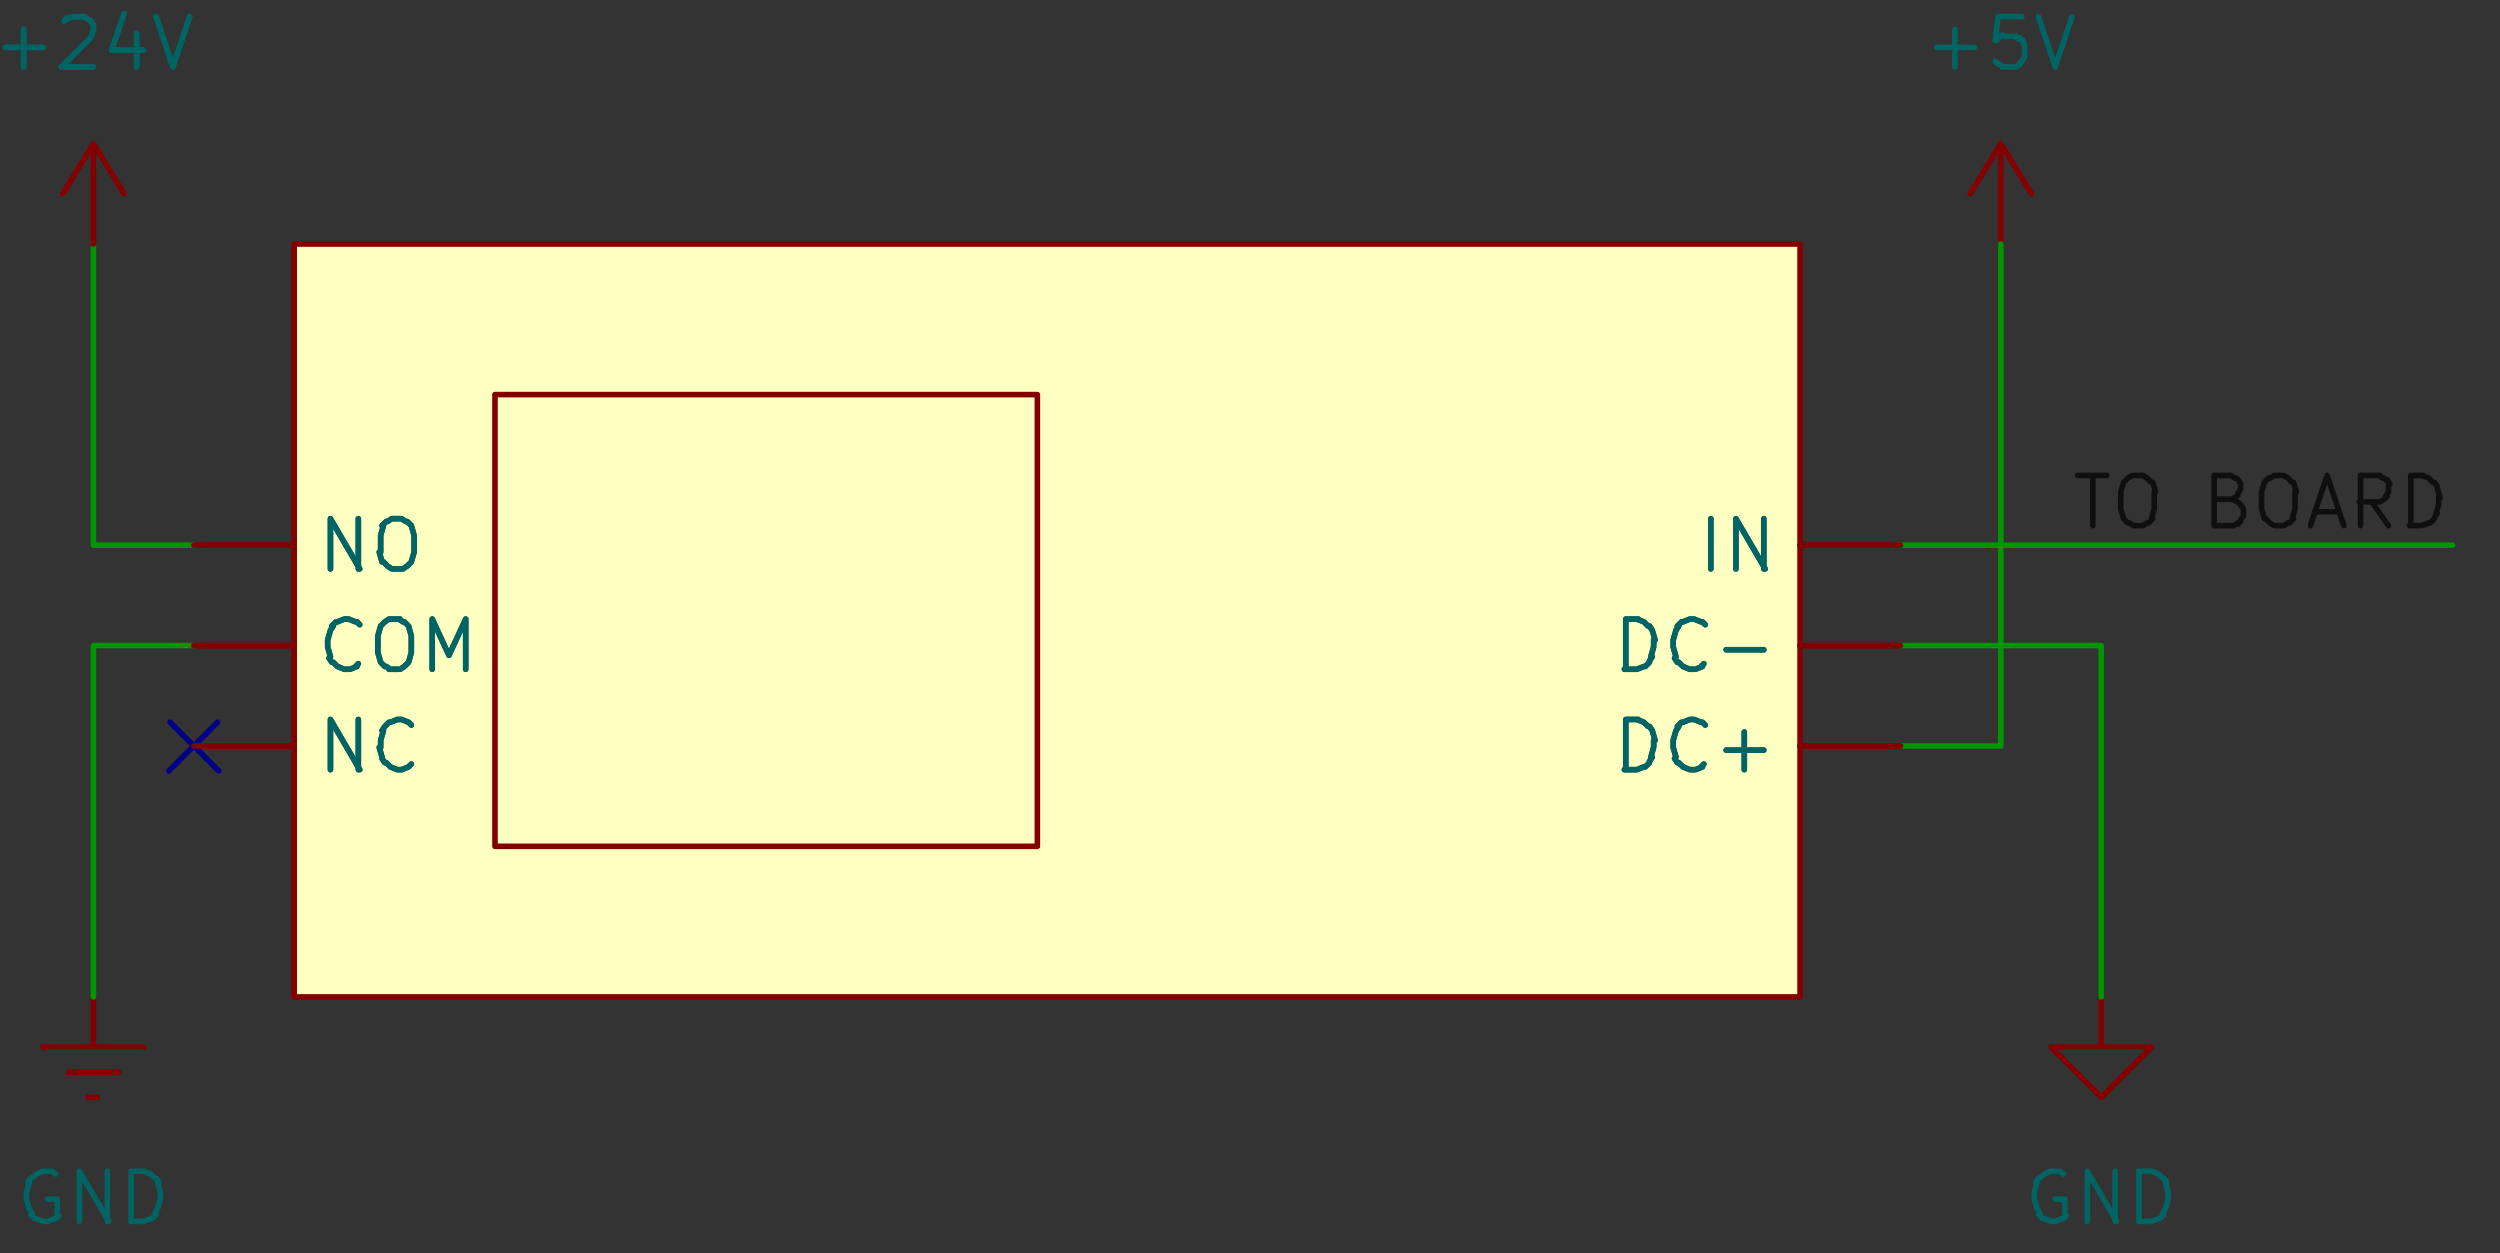 <svg id="Layer_1" xmlns="http://www.w3.org/2000/svg" version="1.1" viewBox="0 0 179.3 89.9">
  <rect x="0" y="0" width="179.3" height="89.9" fill="#333333" stroke="none"/>
  <defs>
    <style>
      .st0 {
        stroke: #000084
      }

      .st0,
      .st2,
      .st3,
      .st4,
      .st5,
      .st6 {
        fill: none;
        stroke-linecap: round;
        stroke-linejoin: round
      }

      .st0,
      .st2,
      .st3,
      .st4,
      .st5,
      .st6 {
        stroke-width: .4px
      }

      .st4 {
        font-family: ArialMT, Arial;
        font-size: 4.8px
      }

      .st5 {
        stroke: #0f0f0f
      }

      .st7 {
        letter-spacing: .6em
      }

      .st8 {
        letter-spacing: .4em
      }

      .st10 {
        letter-spacing: .6em
      }

      .st2 {
        stroke: #009600
      }

      .st11 {
        letter-spacing: .5em
      }

      .st3,
      .st4 {
        stroke: #006464
      }

      .st14 {
        isolation: isolate;
        opacity: 0
      }

      .st15,
      .st16 {
        letter-spacing: .2em
      }

      .st17 {
        letter-spacing: .4em
      }

      .st18 {
        letter-spacing: .5em
      }

      .st6 {
        stroke: #840000
      }
    </style>
  </defs>
  <path class="st6" d="M150.7 71.5v3.6h3.6l-3.6 3.6-3.6-3.6h3.6M150.7 71.5h0" />
  <path class="st3"
    d="m148 84.2-.3-.2M147.6 84h-.5M147.1 84l-.5.2M146.6 84.2l-.3.3M146.2 84.5l-.2.3M146.1 84.8l-.2.7M145.9 85.5v.5M145.9 86l.2.7M146.1 86.7l.2.3M146.2 87.1l.3.3M146.6 87.4l.5.2M147.1 87.6h.3M147.4 87.6l.5-.2M148 87.4l.2-.2M148.1 87.2V86M148.1 86h-.7M149.7 87.6V84M149.7 84l2.1 3.6M151.7 87.6V84M153.4 87.6V84M153.4 84h.9M154.3 84l.5.2M154.8 84.2l.3.3M155.2 84.5l.2.3M155.3 84.8l.2.7M155.5 85.5v.5M155.5 86l-.2.7M155.3 86.7l-.2.3M155.2 87.1l-.3.3M154.8 87.4l-.5.2M154.3 87.6h-.9" />
  <path class="st6" d="m141.3 13.9 2.2-3.6M143.5 17.5v-7.2M143.5 10.3l2.2 3.6M143.5 17.5h0" />
  <path class="st3"
    d="M138.9 3.4h2.7M140.2 4.8V2.1M145 1.2h-1.7M143.3 1.2l-.2 1.7M143.2 2.9l.2-.2M143.3 2.7l.3-.2M143.7 2.6h.9M144.5 2.6l.3.2M144.9 2.7l.2.2M145 2.9l.2.3M145.2 3.2v.9M145.2 4.1l-.2.3M145 4.4l-.2.2M144.9 4.6l-.3.2M144.5 4.8h-.9M143.7 4.8l-.3-.2M143.3 4.6l-.2-.2M146.2 1.2l1.2 3.6M147.4 4.8l1.2-3.6" />
  <path class="st6" d="M4.9 76.9h3.6M6.3 78.7H7M6.7 75.1v-3.6M10.3 75.1H3.1M6.7 71.5h0" />
  <path class="st3"
    d="m4 84.2-.3-.2M3.6 84h-.5M3.1 84l-.5.2M2.6 84.2l-.3.3M2.2 84.5l-.2.3M2.1 84.8l-.2.7M1.9 85.5v.5M1.9 86l.2.7M2.1 86.7l.2.3M2.2 87.1l.3.3M2.6 87.4l.5.2M3.1 87.6h.3M3.4 87.6l.5-.2M4 87.4l.2-.2M4.1 87.2V86M4.1 86h-.7M5.7 87.6V84M5.7 84l2.1 3.6M7.7 87.6V84M9.4 87.6V84M9.4 84h.9M10.3 84l.5.2M10.8 84.2l.3.3M11.2 84.5l.2.3M11.3 84.8l.2.7M11.5 85.5v.5M11.5 86l-.2.7M11.3 86.7l-.2.3M11.2 87.1l-.3.3M10.8 87.4l-.5.2M10.3 87.6h-.9" />
  <path style="fill:#ffffc2" d="M21.1 17.5h108v54h-108z" />
  <path class="st6" d="M21.1 17.5h108v54h-108z" />
  <path class="st6" d="M35.5 28.3h38.9v32.4H35.5zM21.1 46.3h-7.2" />
  <path class="st3"
    d="m25.7 47.6-.2.2M25.6 47.8l-.5.2M25 48h-.3M24.7 48l-.5-.2M24.2 47.8l-.3-.3M23.8 47.5l-.2-.3M23.7 47.1l-.2-.7M23.5 46.4v-.5M23.5 45.9l.2-.7M23.7 45.2l.2-.3M23.8 44.9l.3-.3M24.2 44.6l.5-.2M24.7 44.4h.3M25 44.4l.5.2M25.6 44.6l.2.2M28 44.4h.7M28.6 44.4l.3.2M29 44.6l.3.3M29.3 44.9l.2.7M29.5 45.6v1.2M29.5 46.8l-.2.7M29.3 47.5l-.3.3M29 47.8l-.3.2M28.6 48h-.7M28 48l-.3-.2M27.6 47.8l-.3-.3M27.3 47.5l-.2-.7M27.1 46.8v-1.2M27.1 45.6l.2-.7M27.3 44.9l.3-.3M27.6 44.6l.3-.2M31 48v-3.6M31 44.4l1.2 2.6M32.2 47l1.2-2.6M33.4 44.4V48" />
  <path class="st6" d="M129.1 53.5h7.2" />
  <path class="st3"
    d="M116.6 55.2v-3.6M116.6 51.6h.9M117.4 51.6l.5.2M117.9 51.8l.3.3M118.3 52.1l.2.3M118.5 52.4l.2.7M118.6 53.1v.5M118.6 53.6l-.2.7M118.5 54.3l-.2.3M118.3 54.7l-.3.3M117.9 55l-.5.2M117.4 55.2h-.9M122.2 54.8l-.2.2M122.1 55l-.5.2M121.5 55.2h-.3M121.2 55.2l-.5-.2M120.7 55l-.3-.3M120.3 54.7l-.2-.3M120.2 54.3l-.2-.7M120 53.6v-.5M120 53.1l.2-.7M120.2 52.4l.2-.3M120.3 52.1l.3-.3M120.7 51.8l.5-.2M121.2 51.6h.3M121.5 51.6l.5.2M122.1 51.8l.2.2M123.8 53.8h2.7M125.1 55.2v-2.7" />
  <path class="st6" d="M129.1 46.3h7.2" />
  <path class="st3"
    d="M116.6 48v-3.6M116.6 44.4h.9M117.4 44.4l.5.2M117.9 44.6l.3.3M118.3 44.9l.2.3M118.5 45.2l.2.7M118.6 45.9v.5M118.6 46.4l-.2.7M118.5 47.1l-.2.3M118.3 47.5l-.3.3M117.9 47.8l-.5.2M117.4 48h-.9M122.2 47.6l-.2.2M122.1 47.8l-.5.2M121.5 48h-.3M121.2 48l-.5-.2M120.7 47.8l-.3-.3M120.3 47.5l-.2-.3M120.2 47.1l-.2-.7M120 46.4v-.5M120 45.9l.2-.7M120.2 45.2l.2-.3M120.3 44.9l.3-.3M120.7 44.6l.5-.2M121.2 44.4h.3M121.5 44.4l.5.2M122.1 44.6l.2.2M123.8 46.6h2.7" />
  <path class="st6" d="M129.1 39.1h7.2" />
  <path class="st3" d="M122.7 40.8v-3.6M124.5 40.8v-3.6M124.5 37.2l2.1 3.6M126.5 40.8v-3.6" />
  <path class="st6" d="M21.1 53.5h-7.2" />
  <path class="st3"
    d="M23.7 55.2v-3.6M23.7 51.6l2.1 3.6M25.7 55.2v-3.6M29.5 54.8l-.2.2M29.3 55l-.5.2M28.8 55.2h-.3M28.5 55.2 28 55M28 55l-.3-.3M27.6 54.7l-.2-.3M27.4 54.3l-.2-.7M27.3 53.6v-.5M27.3 53.1l.2-.7M27.4 52.4l.2-.3M27.6 52.1l.3-.3M28 51.8l.5-.2M28.5 51.6h.3M28.8 51.6l.5.2M29.3 51.8l.2.2" />
  <path class="st6" d="M21.1 39.1h-7.2" />
  <path class="st3"
    d="M23.7 40.8v-3.6M23.7 37.2l2.1 3.6M25.7 40.8v-3.6M28.1 37.2h.7M28.8 37.2l.3.2M29.2 37.4l.3.3M29.5 37.7l.2.7M29.7 38.4v1.2M29.7 39.6l-.2.7M29.5 40.3l-.3.3M29.2 40.6l-.3.2M28.8 40.8h-.7M28.1 40.8l-.3-.2M27.8 40.6l-.3-.3M27.4 40.3l-.2-.7M27.3 39.6v-1.2M27.3 38.4l.2-.7M27.4 37.7l.3-.3M27.8 37.4l.3-.2" />
  <path class="st6" d="m4.5 13.9 2.2-3.6M6.7 17.5v-7.2M6.7 10.3l2.2 3.6M6.7 17.5h0" />
  <path class="st3"
    d="M.4 3.4h2.7M1.7 4.8V2.1M4.6 1.5l.2-.2M4.8 1.4l.3-.2M5.2 1.2h.9M6 1.2l.3.2M6.4 1.4l.2.2M6.5 1.5l.2.3M6.7 1.9v.3M6.7 2.2l-.2.5M6.5 2.7 4.4 4.8M4.5 4.8h2.2M9.8 2.4v2.4M8.9 1 8 3.6M8.1 3.6h2.2M11.2 1.2l1.2 3.6M12.4 4.8l1.2-3.6" />
  <path class="st5"
    d="M149 34.1h2.1M150.1 37.7v-3.6M153 34.1h.7M153.7 34.1l.3.2M154 34.3l.3.3M154.4 34.6l.2.7M154.5 35.3v1.2M154.5 36.5l-.2.7M154.4 37.2l-.3.3M154 37.5l-.3.2M153.7 37.7h-.7M153 37.7l-.3-.2M152.6 37.5l-.3-.3M152.3 37.2l-.2-.7M152.1 36.5v-1.2M152.1 35.3l.2-.7M152.3 34.6l.3-.3M152.6 34.3l.3-.2M160 35.8l.5.2M160.5 36l.2.2M160.7 36.2l.2.3M160.9 36.5v.5M160.9 37l-.2.3M160.7 37.4l-.2.2M160.5 37.5l-.3.2M160.2 37.7h-1.4M158.8 37.7v-3.6M158.8 34.1h1.2M160 34.1l.3.2M160.4 34.3l.2.2M160.5 34.4l.2.3M160.7 34.8v.3M160.7 35.1l-.2.3M160.5 35.5l-.2.2M160.4 35.6l-.3.2M160 35.8h-1.2M163.1 34.1h.7M163.8 34.1l.3.2M164.1 34.3l.3.3M164.5 34.6l.2.7M164.6 35.3v1.2M164.6 36.5l-.2.7M164.5 37.2l-.3.3M164.1 37.5l-.3.2M163.8 37.7h-.7M163.1 37.7l-.3-.2M162.8 37.5l-.3-.3M162.4 37.2l-.2-.7M162.2 36.5v-1.2M162.2 35.3l.2-.7M162.4 34.6l.3-.3M162.8 34.3l.3-.2M166 36.7h1.7M165.7 37.7l1.2-3.6M166.9 34.1l1.2 3.6M171.3 37.7l-1.2-1.7M169.3 37.7v-3.6M169.3 34.1h1.4M170.6 34.1l.3.2M171 34.3l.2.2M171.2 34.4l.2.3M171.3 34.8v.5M171.3 35.3l-.2.3M171.2 35.6l-.2.2M171 35.8l-.3.2M170.6 36h-1.4M172.9 37.7v-3.6M172.9 34.1h.9M173.7 34.1l.5.2M174.2 34.3l.3.3M174.6 34.6l.2.3M174.8 35l.2.7M174.9 35.6v.5M174.9 36.2l-.2.7M174.8 36.8l-.2.3M174.6 37.2l-.3.3M174.2 37.5l-.5.2M173.7 37.7h-.9" />
  <path class="st2"
    d="M136.3 39.1h39.6M150.7 46.3v25.2M136.3 53.5h7.2M136.3 46.3h14.4M143.5 17.5v36M6.7 46.3v25.2M13.9 46.3H6.7M6.7 17.5v21.6M13.9 39.1H6.7" />
  <path class="st0" d="m12.2 51.8 3.5 3.5M15.6 51.8l-3.5 3.5" />
  <path class="st6" d="M21.1 46.3h-7.2" />
  <path class="st3"
    d="m25.7 47.6-.2.2M25.6 47.8l-.5.2M25 48h-.3M24.7 48l-.5-.2M24.2 47.8l-.3-.3M23.8 47.5l-.2-.3M23.7 47.1l-.2-.7M23.5 46.4v-.5M23.5 45.9l.2-.7M23.7 45.2l.2-.3M23.8 44.9l.3-.3M24.2 44.6l.5-.2M24.7 44.4h.3M25 44.4l.5.2M25.6 44.6l.2.2M28 44.4h.7M28.6 44.4l.3.2M29 44.6l.3.3M29.3 44.9l.2.7M29.5 45.6v1.2M29.5 46.8l-.2.7M29.3 47.5l-.3.3M29 47.8l-.3.2M28.6 48h-.7M28 48l-.3-.2M27.6 47.8l-.3-.3M27.3 47.5l-.2-.7M27.1 46.8v-1.2M27.1 45.6l.2-.7M27.3 44.9l.3-.3M27.6 44.6l.3-.2M31 48v-3.6M31 44.4l1.2 2.6M32.2 47l1.2-2.6M33.4 44.4V48" />
  <path class="st6" d="M129.1 53.5h7.2" />
  <path class="st3"
    d="M116.6 55.2v-3.6M116.6 51.6h.9M117.4 51.6l.5.2M117.9 51.8l.3.3M118.3 52.1l.2.3M118.5 52.4l.2.7M118.6 53.1v.5M118.6 53.6l-.2.7M118.5 54.3l-.2.3M118.3 54.7l-.3.3M117.9 55l-.5.2M117.4 55.2h-.9M122.2 54.8l-.2.2M122.1 55l-.5.2M121.5 55.2h-.3M121.2 55.2l-.5-.2M120.7 55l-.3-.3M120.3 54.7l-.2-.3M120.2 54.3l-.2-.7M120 53.6v-.5M120 53.1l.2-.7M120.2 52.4l.2-.3M120.3 52.1l.3-.3M120.7 51.8l.5-.2M121.2 51.6h.3M121.5 51.6l.5.2M122.1 51.8l.2.2M123.8 53.8h2.7M125.1 55.2v-2.7" />
  <path class="st6" d="M129.1 46.3h7.2" />
  <path class="st3"
    d="M116.6 48v-3.6M116.6 44.4h.9M117.4 44.4l.5.2M117.9 44.6l.3.3M118.3 44.9l.2.3M118.5 45.2l.2.7M118.6 45.9v.5M118.6 46.4l-.2.7M118.5 47.1l-.2.3M118.3 47.5l-.3.3M117.9 47.8l-.5.2M117.4 48h-.9M122.2 47.6l-.2.2M122.1 47.8l-.5.2M121.5 48h-.3M121.2 48l-.5-.2M120.7 47.8l-.3-.3M120.3 47.5l-.2-.3M120.2 47.1l-.2-.7M120 46.4v-.5M120 45.9l.2-.7M120.2 45.2l.2-.3M120.3 44.9l.3-.3M120.7 44.6l.5-.2M121.2 44.4h.3M121.5 44.4l.5.2M122.1 44.6l.2.2M123.8 46.6h2.7" />
  <path class="st6" d="M129.1 39.1h7.2" />
  <path class="st3" d="M122.7 40.8v-3.6M124.5 40.8v-3.6M124.5 37.2l2.1 3.6M126.5 40.8v-3.6" />
  <path class="st6" d="M21.1 53.5h-7.2" />
  <path class="st3"
    d="M23.7 55.2v-3.6M23.7 51.6l2.1 3.6M25.7 55.2v-3.6M29.5 54.8l-.2.2M29.3 55l-.5.2M28.8 55.2h-.3M28.5 55.2 28 55M28 55l-.3-.3M27.6 54.7l-.2-.3M27.4 54.3l-.2-.7M27.3 53.6v-.5M27.3 53.1l.2-.7M27.4 52.4l.2-.3M27.6 52.1l.3-.3M28 51.8l.5-.2M28.5 51.6h.3M28.8 51.6l.5.2M29.3 51.8l.2.2" />
  <path class="st6" d="M21.1 39.1h-7.2" />
  <path class="st3"
    d="M23.7 40.8v-3.6M23.7 37.2l2.1 3.6M25.7 40.8v-3.6M28.1 37.2h.7M28.8 37.2l.3.2M29.2 37.4l.3.3M29.5 37.7l.2.7M29.7 38.4v1.2M29.7 39.6l-.2.7M29.5 40.3l-.3.3M29.2 40.6l-.3.2M28.8 40.8h-.7M28.1 40.8l-.3-.2M27.8 40.6l-.3-.3M27.4 40.3l-.2-.7M27.3 39.6v-1.2M27.3 38.4l.2-.7M27.4 37.7l.3-.3M27.8 37.4l.3-.2M.4 3.4h2.7M1.7 4.8V2.1M4.6 1.5l.2-.2M4.8 1.4l.3-.2M5.2 1.2h.9M6 1.2l.3.2M6.4 1.4l.2.2M6.5 1.5l.2.3M6.7 1.9v.3M6.7 2.2l-.2.5M6.5 2.7 4.4 4.8M4.5 4.8h2.2M9.8 2.4v2.4M8.9 1 8 3.6M8.1 3.6h2.2M11.2 1.2l1.2 3.6M12.4 4.8l1.2-3.6" />
  <path class="st6" d="M6.7 17.5h0" />
</svg>